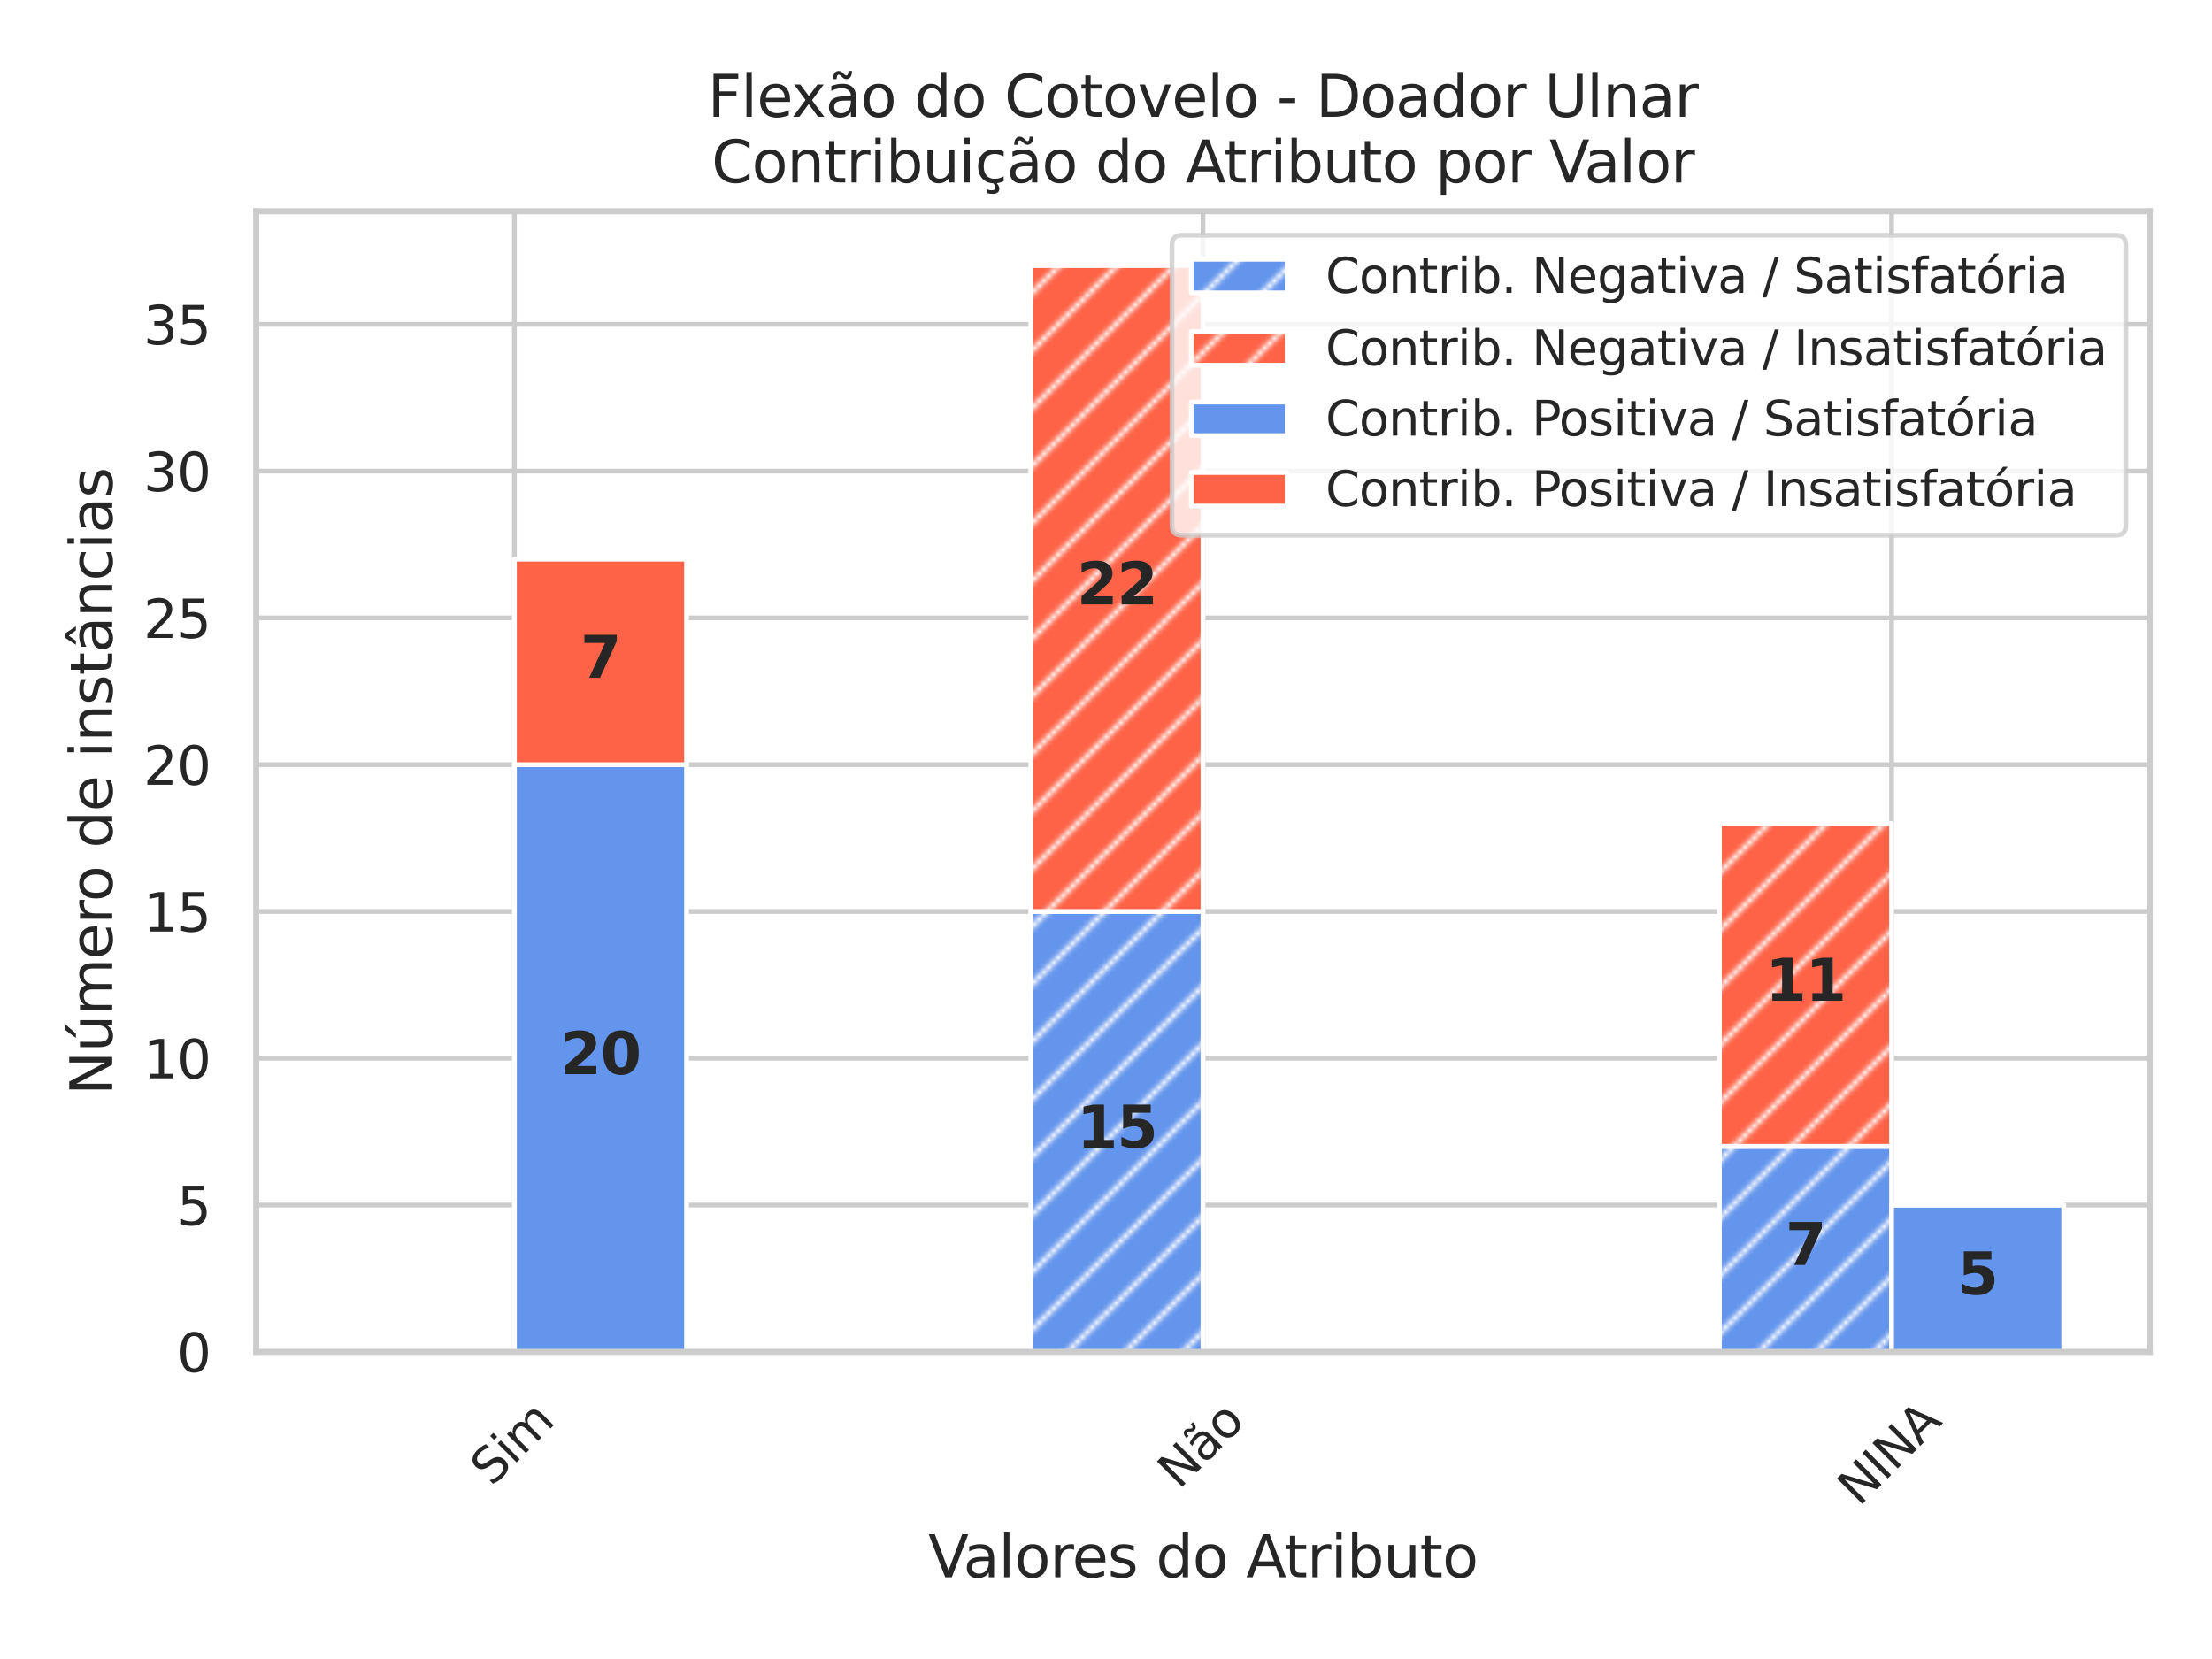 <?xml version="1.0" encoding="utf-8" standalone="no"?>
<!DOCTYPE svg PUBLIC "-//W3C//DTD SVG 1.1//EN"
  "http://www.w3.org/Graphics/SVG/1.1/DTD/svg11.dtd">
<svg xmlns:xlink="http://www.w3.org/1999/xlink" width="460.8pt" height="345.6pt" viewBox="0 0 460.8 345.6" xmlns="http://www.w3.org/2000/svg" version="1.1">
 <defs>
  <style type="text/css">*{stroke-linejoin: round; stroke-linecap: butt}</style>
 </defs>
 <g id="figure_1">
  <g id="patch_1">
   <path d="M 0 345.6 
L 460.8 345.6 
L 460.8 0 
L 0 0 
z
" style="fill: #ffffff"/>
  </g>
  <g id="axes_1">
   <g id="patch_2">
    <path d="M 53.37 281.615 
L 447.84 281.615 
L 447.84 44.016 
L 53.37 44.016 
z
" style="fill: #ffffff"/>
   </g>
   <g id="matplotlib.axis_1">
    <g id="xtick_1">
     <g id="line2d_1">
      <path d="M 107.161 281.615 
L 107.161 44.016 
" clip-path="url(#pb46af6f64f)" style="fill: none; stroke: #cccccc; stroke-linecap: round"/>
     </g>
     <g id="text_1">
      <!-- Sim -->
      <g style="fill: #262626" transform="translate(102.444 309.822)rotate(-45)scale(0.1 -0.1)">
       <defs>
        <path id="DejaVuSans-53" d="M 3425 4513 
L 3425 3897 
Q 3066 4069 2747 4153 
Q 2428 4238 2131 4238 
Q 1616 4238 1336 4038 
Q 1056 3838 1056 3469 
Q 1056 3159 1242 3001 
Q 1428 2844 1947 2747 
L 2328 2669 
Q 3034 2534 3370 2195 
Q 3706 1856 3706 1288 
Q 3706 609 3251 259 
Q 2797 -91 1919 -91 
Q 1588 -91 1214 -16 
Q 841 59 441 206 
L 441 856 
Q 825 641 1194 531 
Q 1563 422 1919 422 
Q 2459 422 2753 634 
Q 3047 847 3047 1241 
Q 3047 1584 2836 1778 
Q 2625 1972 2144 2069 
L 1759 2144 
Q 1053 2284 737 2584 
Q 422 2884 422 3419 
Q 422 4038 858 4394 
Q 1294 4750 2059 4750 
Q 2388 4750 2728 4690 
Q 3069 4631 3425 4513 
z
" transform="scale(0.016)"/>
        <path id="DejaVuSans-69" d="M 603 3500 
L 1178 3500 
L 1178 0 
L 603 0 
L 603 3500 
z
M 603 4863 
L 1178 4863 
L 1178 4134 
L 603 4134 
L 603 4863 
z
" transform="scale(0.016)"/>
        <path id="DejaVuSans-6d" d="M 3328 2828 
Q 3544 3216 3844 3400 
Q 4144 3584 4550 3584 
Q 5097 3584 5394 3201 
Q 5691 2819 5691 2113 
L 5691 0 
L 5113 0 
L 5113 2094 
Q 5113 2597 4934 2840 
Q 4756 3084 4391 3084 
Q 3944 3084 3684 2787 
Q 3425 2491 3425 1978 
L 3425 0 
L 2847 0 
L 2847 2094 
Q 2847 2600 2669 2842 
Q 2491 3084 2119 3084 
Q 1678 3084 1418 2786 
Q 1159 2488 1159 1978 
L 1159 0 
L 581 0 
L 581 3500 
L 1159 3500 
L 1159 2956 
Q 1356 3278 1631 3431 
Q 1906 3584 2284 3584 
Q 2666 3584 2933 3390 
Q 3200 3197 3328 2828 
z
" transform="scale(0.016)"/>
       </defs>
       <use xlink:href="#DejaVuSans-53"/>
       <use xlink:href="#DejaVuSans-69" x="63.477"/>
       <use xlink:href="#DejaVuSans-6d" x="91.26"/>
      </g>
     </g>
    </g>
    <g id="xtick_2">
     <g id="line2d_2">
      <path d="M 250.605 281.615 
L 250.605 44.016 
" clip-path="url(#pb46af6f64f)" style="fill: none; stroke: #cccccc; stroke-linecap: round"/>
     </g>
     <g id="text_2">
      <!-- Não -->
      <g style="fill: #262626" transform="translate(245.583 310.43)rotate(-45)scale(0.1 -0.1)">
       <defs>
        <path id="DejaVuSans-4e" d="M 628 4666 
L 1478 4666 
L 3547 763 
L 3547 4666 
L 4159 4666 
L 4159 0 
L 3309 0 
L 1241 3903 
L 1241 0 
L 628 0 
L 628 4666 
z
" transform="scale(0.016)"/>
        <path id="DejaVuSans-e3" d="M 2194 1759 
Q 1497 1759 1228 1600 
Q 959 1441 959 1056 
Q 959 750 1161 570 
Q 1363 391 1709 391 
Q 2188 391 2477 730 
Q 2766 1069 2766 1631 
L 2766 1759 
L 2194 1759 
z
M 3341 1997 
L 3341 0 
L 2766 0 
L 2766 531 
Q 2569 213 2275 61 
Q 1981 -91 1556 -91 
Q 1019 -91 701 211 
Q 384 513 384 1019 
Q 384 1609 779 1909 
Q 1175 2209 1959 2209 
L 2766 2209 
L 2766 2266 
Q 2766 2663 2505 2880 
Q 2244 3097 1772 3097 
Q 1472 3097 1187 3025 
Q 903 2953 641 2809 
L 641 3341 
Q 956 3463 1253 3523 
Q 1550 3584 1831 3584 
Q 2591 3584 2966 3190 
Q 3341 2797 3341 1997 
z
M 1844 4281 
L 1665 4453 
Q 1597 4516 1545 4545 
Q 1494 4575 1453 4575 
Q 1334 4575 1278 4461 
Q 1222 4347 1215 4091 
L 825 4091 
Q 831 4513 990 4742 
Q 1150 4972 1434 4972 
Q 1553 4972 1653 4928 
Q 1753 4884 1869 4781 
L 2047 4609 
Q 2115 4547 2167 4517 
Q 2219 4488 2259 4488 
Q 2378 4488 2434 4602 
Q 2490 4716 2497 4972 
L 2887 4972 
Q 2881 4550 2721 4320 
Q 2562 4091 2278 4091 
Q 2159 4091 2059 4134 
Q 1959 4178 1844 4281 
z
" transform="scale(0.016)"/>
        <path id="DejaVuSans-6f" d="M 1959 3097 
Q 1497 3097 1228 2736 
Q 959 2375 959 1747 
Q 959 1119 1226 758 
Q 1494 397 1959 397 
Q 2419 397 2687 759 
Q 2956 1122 2956 1747 
Q 2956 2369 2687 2733 
Q 2419 3097 1959 3097 
z
M 1959 3584 
Q 2709 3584 3137 3096 
Q 3566 2609 3566 1747 
Q 3566 888 3137 398 
Q 2709 -91 1959 -91 
Q 1206 -91 779 398 
Q 353 888 353 1747 
Q 353 2609 779 3096 
Q 1206 3584 1959 3584 
z
" transform="scale(0.016)"/>
       </defs>
       <use xlink:href="#DejaVuSans-4e"/>
       <use xlink:href="#DejaVuSans-e3" x="74.805"/>
       <use xlink:href="#DejaVuSans-6f" x="136.084"/>
      </g>
     </g>
    </g>
    <g id="xtick_3">
     <g id="line2d_3">
      <path d="M 394.049 281.615 
L 394.049 44.016 
" clip-path="url(#pb46af6f64f)" style="fill: none; stroke: #cccccc; stroke-linecap: round"/>
     </g>
     <g id="text_3">
      <!-- NINA -->
      <g style="fill: #262626" transform="translate(387.251 313.982)rotate(-45)scale(0.1 -0.1)">
       <defs>
        <path id="DejaVuSans-49" d="M 628 4666 
L 1259 4666 
L 1259 0 
L 628 0 
L 628 4666 
z
" transform="scale(0.016)"/>
        <path id="DejaVuSans-41" d="M 2188 4044 
L 1331 1722 
L 3047 1722 
L 2188 4044 
z
M 1831 4666 
L 2547 4666 
L 4325 0 
L 3669 0 
L 3244 1197 
L 1141 1197 
L 716 0 
L 50 0 
L 1831 4666 
z
" transform="scale(0.016)"/>
       </defs>
       <use xlink:href="#DejaVuSans-4e"/>
       <use xlink:href="#DejaVuSans-49" x="74.805"/>
       <use xlink:href="#DejaVuSans-4e" x="104.297"/>
       <use xlink:href="#DejaVuSans-41" x="179.102"/>
      </g>
     </g>
    </g>
    <g id="text_4">
     <!-- Valores do Atributo -->
     <g style="fill: #262626" transform="translate(193.387 328.57)scale(0.12 -0.12)">
      <defs>
       <path id="DejaVuSans-56" d="M 1831 0 
L 50 4666 
L 709 4666 
L 2188 738 
L 3669 4666 
L 4325 4666 
L 2547 0 
L 1831 0 
z
" transform="scale(0.016)"/>
       <path id="DejaVuSans-61" d="M 2194 1759 
Q 1497 1759 1228 1600 
Q 959 1441 959 1056 
Q 959 750 1161 570 
Q 1363 391 1709 391 
Q 2188 391 2477 730 
Q 2766 1069 2766 1631 
L 2766 1759 
L 2194 1759 
z
M 3341 1997 
L 3341 0 
L 2766 0 
L 2766 531 
Q 2569 213 2275 61 
Q 1981 -91 1556 -91 
Q 1019 -91 701 211 
Q 384 513 384 1019 
Q 384 1609 779 1909 
Q 1175 2209 1959 2209 
L 2766 2209 
L 2766 2266 
Q 2766 2663 2505 2880 
Q 2244 3097 1772 3097 
Q 1472 3097 1187 3025 
Q 903 2953 641 2809 
L 641 3341 
Q 956 3463 1253 3523 
Q 1550 3584 1831 3584 
Q 2591 3584 2966 3190 
Q 3341 2797 3341 1997 
z
" transform="scale(0.016)"/>
       <path id="DejaVuSans-6c" d="M 603 4863 
L 1178 4863 
L 1178 0 
L 603 0 
L 603 4863 
z
" transform="scale(0.016)"/>
       <path id="DejaVuSans-72" d="M 2631 2963 
Q 2534 3019 2420 3045 
Q 2306 3072 2169 3072 
Q 1681 3072 1420 2755 
Q 1159 2438 1159 1844 
L 1159 0 
L 581 0 
L 581 3500 
L 1159 3500 
L 1159 2956 
Q 1341 3275 1631 3429 
Q 1922 3584 2338 3584 
Q 2397 3584 2469 3576 
Q 2541 3569 2628 3553 
L 2631 2963 
z
" transform="scale(0.016)"/>
       <path id="DejaVuSans-65" d="M 3597 1894 
L 3597 1613 
L 953 1613 
Q 991 1019 1311 708 
Q 1631 397 2203 397 
Q 2534 397 2845 478 
Q 3156 559 3463 722 
L 3463 178 
Q 3153 47 2828 -22 
Q 2503 -91 2169 -91 
Q 1331 -91 842 396 
Q 353 884 353 1716 
Q 353 2575 817 3079 
Q 1281 3584 2069 3584 
Q 2775 3584 3186 3129 
Q 3597 2675 3597 1894 
z
M 3022 2063 
Q 3016 2534 2758 2815 
Q 2500 3097 2075 3097 
Q 1594 3097 1305 2825 
Q 1016 2553 972 2059 
L 3022 2063 
z
" transform="scale(0.016)"/>
       <path id="DejaVuSans-73" d="M 2834 3397 
L 2834 2853 
Q 2591 2978 2328 3040 
Q 2066 3103 1784 3103 
Q 1356 3103 1142 2972 
Q 928 2841 928 2578 
Q 928 2378 1081 2264 
Q 1234 2150 1697 2047 
L 1894 2003 
Q 2506 1872 2764 1633 
Q 3022 1394 3022 966 
Q 3022 478 2636 193 
Q 2250 -91 1575 -91 
Q 1294 -91 989 -36 
Q 684 19 347 128 
L 347 722 
Q 666 556 975 473 
Q 1284 391 1588 391 
Q 1994 391 2212 530 
Q 2431 669 2431 922 
Q 2431 1156 2273 1281 
Q 2116 1406 1581 1522 
L 1381 1569 
Q 847 1681 609 1914 
Q 372 2147 372 2553 
Q 372 3047 722 3315 
Q 1072 3584 1716 3584 
Q 2034 3584 2315 3537 
Q 2597 3491 2834 3397 
z
" transform="scale(0.016)"/>
       <path id="DejaVuSans-20" transform="scale(0.016)"/>
       <path id="DejaVuSans-64" d="M 2906 2969 
L 2906 4863 
L 3481 4863 
L 3481 0 
L 2906 0 
L 2906 525 
Q 2725 213 2448 61 
Q 2172 -91 1784 -91 
Q 1150 -91 751 415 
Q 353 922 353 1747 
Q 353 2572 751 3078 
Q 1150 3584 1784 3584 
Q 2172 3584 2448 3432 
Q 2725 3281 2906 2969 
z
M 947 1747 
Q 947 1113 1208 752 
Q 1469 391 1925 391 
Q 2381 391 2643 752 
Q 2906 1113 2906 1747 
Q 2906 2381 2643 2742 
Q 2381 3103 1925 3103 
Q 1469 3103 1208 2742 
Q 947 2381 947 1747 
z
" transform="scale(0.016)"/>
       <path id="DejaVuSans-74" d="M 1172 4494 
L 1172 3500 
L 2356 3500 
L 2356 3053 
L 1172 3053 
L 1172 1153 
Q 1172 725 1289 603 
Q 1406 481 1766 481 
L 2356 481 
L 2356 0 
L 1766 0 
Q 1100 0 847 248 
Q 594 497 594 1153 
L 594 3053 
L 172 3053 
L 172 3500 
L 594 3500 
L 594 4494 
L 1172 4494 
z
" transform="scale(0.016)"/>
       <path id="DejaVuSans-62" d="M 3116 1747 
Q 3116 2381 2855 2742 
Q 2594 3103 2138 3103 
Q 1681 3103 1420 2742 
Q 1159 2381 1159 1747 
Q 1159 1113 1420 752 
Q 1681 391 2138 391 
Q 2594 391 2855 752 
Q 3116 1113 3116 1747 
z
M 1159 2969 
Q 1341 3281 1617 3432 
Q 1894 3584 2278 3584 
Q 2916 3584 3314 3078 
Q 3713 2572 3713 1747 
Q 3713 922 3314 415 
Q 2916 -91 2278 -91 
Q 1894 -91 1617 61 
Q 1341 213 1159 525 
L 1159 0 
L 581 0 
L 581 4863 
L 1159 4863 
L 1159 2969 
z
" transform="scale(0.016)"/>
       <path id="DejaVuSans-75" d="M 544 1381 
L 544 3500 
L 1119 3500 
L 1119 1403 
Q 1119 906 1312 657 
Q 1506 409 1894 409 
Q 2359 409 2629 706 
Q 2900 1003 2900 1516 
L 2900 3500 
L 3475 3500 
L 3475 0 
L 2900 0 
L 2900 538 
Q 2691 219 2414 64 
Q 2138 -91 1772 -91 
Q 1169 -91 856 284 
Q 544 659 544 1381 
z
M 1991 3584 
L 1991 3584 
z
" transform="scale(0.016)"/>
      </defs>
      <use xlink:href="#DejaVuSans-56"/>
      <use xlink:href="#DejaVuSans-61" x="60.658"/>
      <use xlink:href="#DejaVuSans-6c" x="121.938"/>
      <use xlink:href="#DejaVuSans-6f" x="149.721"/>
      <use xlink:href="#DejaVuSans-72" x="210.902"/>
      <use xlink:href="#DejaVuSans-65" x="249.766"/>
      <use xlink:href="#DejaVuSans-73" x="311.289"/>
      <use xlink:href="#DejaVuSans-20" x="363.389"/>
      <use xlink:href="#DejaVuSans-64" x="395.176"/>
      <use xlink:href="#DejaVuSans-6f" x="458.652"/>
      <use xlink:href="#DejaVuSans-20" x="519.834"/>
      <use xlink:href="#DejaVuSans-41" x="551.621"/>
      <use xlink:href="#DejaVuSans-74" x="618.279"/>
      <use xlink:href="#DejaVuSans-72" x="657.488"/>
      <use xlink:href="#DejaVuSans-69" x="698.602"/>
      <use xlink:href="#DejaVuSans-62" x="726.385"/>
      <use xlink:href="#DejaVuSans-75" x="789.861"/>
      <use xlink:href="#DejaVuSans-74" x="853.24"/>
      <use xlink:href="#DejaVuSans-6f" x="892.449"/>
     </g>
    </g>
   </g>
   <g id="matplotlib.axis_2">
    <g id="ytick_1">
     <g id="line2d_4">
      <path d="M 53.37 281.615 
L 447.84 281.615 
" clip-path="url(#pb46af6f64f)" style="fill: none; stroke: #cccccc; stroke-linecap: round"/>
     </g>
     <g id="text_5">
      <!-- 0 -->
      <g style="fill: #262626" transform="translate(36.871 285.794)scale(0.11 -0.11)">
       <defs>
        <path id="DejaVuSans-30" d="M 2034 4250 
Q 1547 4250 1301 3770 
Q 1056 3291 1056 2328 
Q 1056 1369 1301 889 
Q 1547 409 2034 409 
Q 2525 409 2770 889 
Q 3016 1369 3016 2328 
Q 3016 3291 2770 3770 
Q 2525 4250 2034 4250 
z
M 2034 4750 
Q 2819 4750 3233 4129 
Q 3647 3509 3647 2328 
Q 3647 1150 3233 529 
Q 2819 -91 2034 -91 
Q 1250 -91 836 529 
Q 422 1150 422 2328 
Q 422 3509 836 4129 
Q 1250 4750 2034 4750 
z
" transform="scale(0.016)"/>
       </defs>
       <use xlink:href="#DejaVuSans-30"/>
      </g>
     </g>
    </g>
    <g id="ytick_2">
     <g id="line2d_5">
      <path d="M 53.37 251.036 
L 447.84 251.036 
" clip-path="url(#pb46af6f64f)" style="fill: none; stroke: #cccccc; stroke-linecap: round"/>
     </g>
     <g id="text_6">
      <!-- 5 -->
      <g style="fill: #262626" transform="translate(36.871 255.215)scale(0.11 -0.11)">
       <defs>
        <path id="DejaVuSans-35" d="M 691 4666 
L 3169 4666 
L 3169 4134 
L 1269 4134 
L 1269 2991 
Q 1406 3038 1543 3061 
Q 1681 3084 1819 3084 
Q 2600 3084 3056 2656 
Q 3513 2228 3513 1497 
Q 3513 744 3044 326 
Q 2575 -91 1722 -91 
Q 1428 -91 1123 -41 
Q 819 9 494 109 
L 494 744 
Q 775 591 1075 516 
Q 1375 441 1709 441 
Q 2250 441 2565 725 
Q 2881 1009 2881 1497 
Q 2881 1984 2565 2268 
Q 2250 2553 1709 2553 
Q 1456 2553 1204 2497 
Q 953 2441 691 2322 
L 691 4666 
z
" transform="scale(0.016)"/>
       </defs>
       <use xlink:href="#DejaVuSans-35"/>
      </g>
     </g>
    </g>
    <g id="ytick_3">
     <g id="line2d_6">
      <path d="M 53.37 220.457 
L 447.84 220.457 
" clip-path="url(#pb46af6f64f)" style="fill: none; stroke: #cccccc; stroke-linecap: round"/>
     </g>
     <g id="text_7">
      <!-- 10 -->
      <g style="fill: #262626" transform="translate(29.872 224.636)scale(0.11 -0.11)">
       <defs>
        <path id="DejaVuSans-31" d="M 794 531 
L 1825 531 
L 1825 4091 
L 703 3866 
L 703 4441 
L 1819 4666 
L 2450 4666 
L 2450 531 
L 3481 531 
L 3481 0 
L 794 0 
L 794 531 
z
" transform="scale(0.016)"/>
       </defs>
       <use xlink:href="#DejaVuSans-31"/>
       <use xlink:href="#DejaVuSans-30" x="63.623"/>
      </g>
     </g>
    </g>
    <g id="ytick_4">
     <g id="line2d_7">
      <path d="M 53.37 189.878 
L 447.84 189.878 
" clip-path="url(#pb46af6f64f)" style="fill: none; stroke: #cccccc; stroke-linecap: round"/>
     </g>
     <g id="text_8">
      <!-- 15 -->
      <g style="fill: #262626" transform="translate(29.872 194.057)scale(0.11 -0.11)">
       <use xlink:href="#DejaVuSans-31"/>
       <use xlink:href="#DejaVuSans-35" x="63.623"/>
      </g>
     </g>
    </g>
    <g id="ytick_5">
     <g id="line2d_8">
      <path d="M 53.37 159.299 
L 447.84 159.299 
" clip-path="url(#pb46af6f64f)" style="fill: none; stroke: #cccccc; stroke-linecap: round"/>
     </g>
     <g id="text_9">
      <!-- 20 -->
      <g style="fill: #262626" transform="translate(29.872 163.478)scale(0.11 -0.11)">
       <defs>
        <path id="DejaVuSans-32" d="M 1228 531 
L 3431 531 
L 3431 0 
L 469 0 
L 469 531 
Q 828 903 1448 1529 
Q 2069 2156 2228 2338 
Q 2531 2678 2651 2914 
Q 2772 3150 2772 3378 
Q 2772 3750 2511 3984 
Q 2250 4219 1831 4219 
Q 1534 4219 1204 4116 
Q 875 4013 500 3803 
L 500 4441 
Q 881 4594 1212 4672 
Q 1544 4750 1819 4750 
Q 2544 4750 2975 4387 
Q 3406 4025 3406 3419 
Q 3406 3131 3298 2873 
Q 3191 2616 2906 2266 
Q 2828 2175 2409 1742 
Q 1991 1309 1228 531 
z
" transform="scale(0.016)"/>
       </defs>
       <use xlink:href="#DejaVuSans-32"/>
       <use xlink:href="#DejaVuSans-30" x="63.623"/>
      </g>
     </g>
    </g>
    <g id="ytick_6">
     <g id="line2d_9">
      <path d="M 53.37 128.72 
L 447.84 128.72 
" clip-path="url(#pb46af6f64f)" style="fill: none; stroke: #cccccc; stroke-linecap: round"/>
     </g>
     <g id="text_10">
      <!-- 25 -->
      <g style="fill: #262626" transform="translate(29.872 132.899)scale(0.11 -0.11)">
       <use xlink:href="#DejaVuSans-32"/>
       <use xlink:href="#DejaVuSans-35" x="63.623"/>
      </g>
     </g>
    </g>
    <g id="ytick_7">
     <g id="line2d_10">
      <path d="M 53.37 98.141 
L 447.84 98.141 
" clip-path="url(#pb46af6f64f)" style="fill: none; stroke: #cccccc; stroke-linecap: round"/>
     </g>
     <g id="text_11">
      <!-- 30 -->
      <g style="fill: #262626" transform="translate(29.872 102.32)scale(0.11 -0.11)">
       <defs>
        <path id="DejaVuSans-33" d="M 2597 2516 
Q 3050 2419 3304 2112 
Q 3559 1806 3559 1356 
Q 3559 666 3084 287 
Q 2609 -91 1734 -91 
Q 1441 -91 1130 -33 
Q 819 25 488 141 
L 488 750 
Q 750 597 1062 519 
Q 1375 441 1716 441 
Q 2309 441 2620 675 
Q 2931 909 2931 1356 
Q 2931 1769 2642 2001 
Q 2353 2234 1838 2234 
L 1294 2234 
L 1294 2753 
L 1863 2753 
Q 2328 2753 2575 2939 
Q 2822 3125 2822 3475 
Q 2822 3834 2567 4026 
Q 2313 4219 1838 4219 
Q 1578 4219 1281 4162 
Q 984 4106 628 3988 
L 628 4550 
Q 988 4650 1302 4700 
Q 1616 4750 1894 4750 
Q 2613 4750 3031 4423 
Q 3450 4097 3450 3541 
Q 3450 3153 3228 2886 
Q 3006 2619 2597 2516 
z
" transform="scale(0.016)"/>
       </defs>
       <use xlink:href="#DejaVuSans-33"/>
       <use xlink:href="#DejaVuSans-30" x="63.623"/>
      </g>
     </g>
    </g>
    <g id="ytick_8">
     <g id="line2d_11">
      <path d="M 53.37 67.562 
L 447.84 67.562 
" clip-path="url(#pb46af6f64f)" style="fill: none; stroke: #cccccc; stroke-linecap: round"/>
     </g>
     <g id="text_12">
      <!-- 35 -->
      <g style="fill: #262626" transform="translate(29.872 71.741)scale(0.11 -0.11)">
       <use xlink:href="#DejaVuSans-33"/>
       <use xlink:href="#DejaVuSans-35" x="63.623"/>
      </g>
     </g>
    </g>
    <g id="text_13">
     <!-- Número de instâncias -->
     <g style="fill: #262626" transform="translate(23.377 228.156)rotate(-90)scale(0.12 -0.12)">
      <defs>
       <path id="DejaVuSans-fa" d="M 544 1381 
L 544 3500 
L 1119 3500 
L 1119 1403 
Q 1119 906 1312 657 
Q 1506 409 1894 409 
Q 2359 409 2629 706 
Q 2900 1003 2900 1516 
L 2900 3500 
L 3475 3500 
L 3475 0 
L 2900 0 
L 2900 538 
Q 2691 219 2414 64 
Q 2138 -91 1772 -91 
Q 1169 -91 856 284 
Q 544 659 544 1381 
z
M 1991 3584 
L 1991 3584 
z
M 2418 5119 
L 3040 5119 
L 2022 3944 
L 1543 3944 
L 2418 5119 
z
" transform="scale(0.016)"/>
       <path id="DejaVuSans-6e" d="M 3513 2113 
L 3513 0 
L 2938 0 
L 2938 2094 
Q 2938 2591 2744 2837 
Q 2550 3084 2163 3084 
Q 1697 3084 1428 2787 
Q 1159 2491 1159 1978 
L 1159 0 
L 581 0 
L 581 3500 
L 1159 3500 
L 1159 2956 
Q 1366 3272 1645 3428 
Q 1925 3584 2291 3584 
Q 2894 3584 3203 3211 
Q 3513 2838 3513 2113 
z
" transform="scale(0.016)"/>
       <path id="DejaVuSans-e2" d="M 2194 1759 
Q 1497 1759 1228 1600 
Q 959 1441 959 1056 
Q 959 750 1161 570 
Q 1363 391 1709 391 
Q 2188 391 2477 730 
Q 2766 1069 2766 1631 
L 2766 1759 
L 2194 1759 
z
M 3341 1997 
L 3341 0 
L 2766 0 
L 2766 531 
Q 2569 213 2275 61 
Q 1981 -91 1556 -91 
Q 1019 -91 701 211 
Q 384 513 384 1019 
Q 384 1609 779 1909 
Q 1175 2209 1959 2209 
L 2766 2209 
L 2766 2266 
Q 2766 2663 2505 2880 
Q 2244 3097 1772 3097 
Q 1472 3097 1187 3025 
Q 903 2953 641 2809 
L 641 3341 
Q 956 3463 1253 3523 
Q 1550 3584 1831 3584 
Q 2591 3584 2966 3190 
Q 3341 2797 3341 1997 
z
M 1625 5119 
L 2087 5119 
L 2853 3944 
L 2419 3944 
L 1856 4709 
L 1294 3944 
L 859 3944 
L 1625 5119 
z
" transform="scale(0.016)"/>
       <path id="DejaVuSans-63" d="M 3122 3366 
L 3122 2828 
Q 2878 2963 2633 3030 
Q 2388 3097 2138 3097 
Q 1578 3097 1268 2742 
Q 959 2388 959 1747 
Q 959 1106 1268 751 
Q 1578 397 2138 397 
Q 2388 397 2633 464 
Q 2878 531 3122 666 
L 3122 134 
Q 2881 22 2623 -34 
Q 2366 -91 2075 -91 
Q 1284 -91 818 406 
Q 353 903 353 1747 
Q 353 2603 823 3093 
Q 1294 3584 2113 3584 
Q 2378 3584 2631 3529 
Q 2884 3475 3122 3366 
z
" transform="scale(0.016)"/>
      </defs>
      <use xlink:href="#DejaVuSans-4e"/>
      <use xlink:href="#DejaVuSans-fa" x="74.805"/>
      <use xlink:href="#DejaVuSans-6d" x="138.184"/>
      <use xlink:href="#DejaVuSans-65" x="235.596"/>
      <use xlink:href="#DejaVuSans-72" x="297.119"/>
      <use xlink:href="#DejaVuSans-6f" x="335.982"/>
      <use xlink:href="#DejaVuSans-20" x="397.164"/>
      <use xlink:href="#DejaVuSans-64" x="428.951"/>
      <use xlink:href="#DejaVuSans-65" x="492.428"/>
      <use xlink:href="#DejaVuSans-20" x="553.951"/>
      <use xlink:href="#DejaVuSans-69" x="585.738"/>
      <use xlink:href="#DejaVuSans-6e" x="613.521"/>
      <use xlink:href="#DejaVuSans-73" x="676.9"/>
      <use xlink:href="#DejaVuSans-74" x="729"/>
      <use xlink:href="#DejaVuSans-e2" x="768.209"/>
      <use xlink:href="#DejaVuSans-6e" x="829.488"/>
      <use xlink:href="#DejaVuSans-63" x="892.867"/>
      <use xlink:href="#DejaVuSans-69" x="947.848"/>
      <use xlink:href="#DejaVuSans-61" x="975.631"/>
      <use xlink:href="#DejaVuSans-73" x="1036.91"/>
     </g>
    </g>
   </g>
   <g id="patch_3">
    <path d="M 71.3 281.615 
L 107.161 281.615 
L 107.161 281.615 
L 71.3 281.615 
z
" clip-path="url(#pb46af6f64f)" style="fill: url(#h87ece86e03); stroke: #ffffff; stroke-linejoin: miter"/>
   </g>
   <g id="patch_4">
    <path d="M 214.744 281.615 
L 250.605 281.615 
L 250.605 189.878 
L 214.744 189.878 
z
" clip-path="url(#pb46af6f64f)" style="fill: url(#h87ece86e03); stroke: #ffffff; stroke-linejoin: miter"/>
   </g>
   <g id="patch_5">
    <path d="M 358.188 281.615 
L 394.049 281.615 
L 394.049 238.804 
L 358.188 238.804 
z
" clip-path="url(#pb46af6f64f)" style="fill: url(#h87ece86e03); stroke: #ffffff; stroke-linejoin: miter"/>
   </g>
   <g id="patch_6">
    <path d="M 71.3 281.615 
L 107.161 281.615 
L 107.161 281.615 
L 71.3 281.615 
z
" clip-path="url(#pb46af6f64f)" style="fill: url(#h4ed4ae81a4); stroke: #ffffff; stroke-linejoin: miter"/>
   </g>
   <g id="patch_7">
    <path d="M 214.744 189.878 
L 250.605 189.878 
L 250.605 55.33 
L 214.744 55.33 
z
" clip-path="url(#pb46af6f64f)" style="fill: url(#h4ed4ae81a4); stroke: #ffffff; stroke-linejoin: miter"/>
   </g>
   <g id="patch_8">
    <path d="M 358.188 238.804 
L 394.049 238.804 
L 394.049 171.531 
L 358.188 171.531 
z
" clip-path="url(#pb46af6f64f)" style="fill: url(#h4ed4ae81a4); stroke: #ffffff; stroke-linejoin: miter"/>
   </g>
   <g id="patch_9">
    <path d="M 107.161 281.615 
L 143.022 281.615 
L 143.022 159.299 
L 107.161 159.299 
z
" clip-path="url(#pb46af6f64f)" style="fill: #6495ed; stroke: #ffffff; stroke-linejoin: miter"/>
   </g>
   <g id="patch_10">
    <path d="M 250.605 281.615 
L 286.466 281.615 
L 286.466 281.615 
L 250.605 281.615 
z
" clip-path="url(#pb46af6f64f)" style="fill: #6495ed; stroke: #ffffff; stroke-linejoin: miter"/>
   </g>
   <g id="patch_11">
    <path d="M 394.049 281.615 
L 429.91 281.615 
L 429.91 251.036 
L 394.049 251.036 
z
" clip-path="url(#pb46af6f64f)" style="fill: #6495ed; stroke: #ffffff; stroke-linejoin: miter"/>
   </g>
   <g id="patch_12">
    <path d="M 107.161 159.299 
L 143.022 159.299 
L 143.022 116.488 
L 107.161 116.488 
z
" clip-path="url(#pb46af6f64f)" style="fill: #ff6347; stroke: #ffffff; stroke-linejoin: miter"/>
   </g>
   <g id="patch_13">
    <path d="M 250.605 281.615 
L 286.466 281.615 
L 286.466 281.615 
L 250.605 281.615 
z
" clip-path="url(#pb46af6f64f)" style="fill: #ff6347; stroke: #ffffff; stroke-linejoin: miter"/>
   </g>
   <g id="patch_14">
    <path d="M 394.049 251.036 
L 429.91 251.036 
L 429.91 251.036 
L 394.049 251.036 
z
" clip-path="url(#pb46af6f64f)" style="fill: #ff6347; stroke: #ffffff; stroke-linejoin: miter"/>
   </g>
   <g id="patch_15">
    <path d="M 53.37 281.615 
L 53.37 44.016 
" style="fill: none; stroke: #cccccc; stroke-width: 1.25; stroke-linejoin: miter; stroke-linecap: square"/>
   </g>
   <g id="patch_16">
    <path d="M 447.84 281.615 
L 447.84 44.016 
" style="fill: none; stroke: #cccccc; stroke-width: 1.25; stroke-linejoin: miter; stroke-linecap: square"/>
   </g>
   <g id="patch_17">
    <path d="M 53.37 281.615 
L 447.84 281.615 
" style="fill: none; stroke: #cccccc; stroke-width: 1.25; stroke-linejoin: miter; stroke-linecap: square"/>
   </g>
   <g id="patch_18">
    <path d="M 53.37 44.016 
L 447.84 44.016 
" style="fill: none; stroke: #cccccc; stroke-width: 1.25; stroke-linejoin: miter; stroke-linecap: square"/>
   </g>
   <g id="text_14">
    <!-- 15 -->
    <g style="fill: #262626" transform="translate(224.325 239.058)scale(0.12 -0.12)">
     <defs>
      <path id="DejaVuSans-Bold-31" d="M 750 831 
L 1813 831 
L 1813 3847 
L 722 3622 
L 722 4441 
L 1806 4666 
L 2950 4666 
L 2950 831 
L 4013 831 
L 4013 0 
L 750 0 
L 750 831 
z
" transform="scale(0.016)"/>
      <path id="DejaVuSans-Bold-35" d="M 678 4666 
L 3669 4666 
L 3669 3781 
L 1638 3781 
L 1638 3059 
Q 1775 3097 1914 3117 
Q 2053 3138 2203 3138 
Q 3056 3138 3531 2711 
Q 4006 2284 4006 1522 
Q 4006 766 3489 337 
Q 2972 -91 2053 -91 
Q 1656 -91 1267 -14 
Q 878 63 494 219 
L 494 1166 
Q 875 947 1217 837 
Q 1559 728 1863 728 
Q 2300 728 2551 942 
Q 2803 1156 2803 1522 
Q 2803 1891 2551 2103 
Q 2300 2316 1863 2316 
Q 1603 2316 1309 2248 
Q 1016 2181 678 2041 
L 678 4666 
z
" transform="scale(0.016)"/>
     </defs>
     <use xlink:href="#DejaVuSans-Bold-31"/>
     <use xlink:href="#DejaVuSans-Bold-35" x="69.58"/>
    </g>
   </g>
   <g id="text_15">
    <!-- 7 -->
    <g style="fill: #262626" transform="translate(371.943 263.521)scale(0.12 -0.12)">
     <defs>
      <path id="DejaVuSans-Bold-37" d="M 428 4666 
L 3944 4666 
L 3944 3988 
L 2125 0 
L 953 0 
L 2675 3781 
L 428 3781 
L 428 4666 
z
" transform="scale(0.016)"/>
     </defs>
     <use xlink:href="#DejaVuSans-Bold-37"/>
    </g>
   </g>
   <g id="text_16">
    <!-- 22 -->
    <g style="fill: #262626" transform="translate(224.325 125.915)scale(0.12 -0.12)">
     <defs>
      <path id="DejaVuSans-Bold-32" d="M 1844 884 
L 3897 884 
L 3897 0 
L 506 0 
L 506 884 
L 2209 2388 
Q 2438 2594 2547 2791 
Q 2656 2988 2656 3200 
Q 2656 3528 2436 3728 
Q 2216 3928 1850 3928 
Q 1569 3928 1234 3808 
Q 900 3688 519 3450 
L 519 4475 
Q 925 4609 1322 4679 
Q 1719 4750 2100 4750 
Q 2938 4750 3402 4381 
Q 3866 4013 3866 3353 
Q 3866 2972 3669 2642 
Q 3472 2313 2841 1759 
L 1844 884 
z
" transform="scale(0.016)"/>
     </defs>
     <use xlink:href="#DejaVuSans-Bold-32"/>
     <use xlink:href="#DejaVuSans-Bold-32" x="69.58"/>
    </g>
   </g>
   <g id="text_17">
    <!-- 11 -->
    <g style="fill: #262626" transform="translate(367.769 208.479)scale(0.12 -0.12)">
     <use xlink:href="#DejaVuSans-Bold-31"/>
     <use xlink:href="#DejaVuSans-Bold-31" x="69.58"/>
    </g>
   </g>
   <g id="text_18">
    <!-- 20 -->
    <g style="fill: #262626" transform="translate(116.742 223.768)scale(0.12 -0.12)">
     <defs>
      <path id="DejaVuSans-Bold-30" d="M 2944 2338 
Q 2944 3213 2780 3570 
Q 2616 3928 2228 3928 
Q 1841 3928 1675 3570 
Q 1509 3213 1509 2338 
Q 1509 1453 1675 1090 
Q 1841 728 2228 728 
Q 2613 728 2778 1090 
Q 2944 1453 2944 2338 
z
M 4147 2328 
Q 4147 1169 3647 539 
Q 3147 -91 2228 -91 
Q 1306 -91 806 539 
Q 306 1169 306 2328 
Q 306 3491 806 4120 
Q 1306 4750 2228 4750 
Q 3147 4750 3647 4120 
Q 4147 3491 4147 2328 
z
" transform="scale(0.016)"/>
     </defs>
     <use xlink:href="#DejaVuSans-Bold-32"/>
     <use xlink:href="#DejaVuSans-Bold-30" x="69.58"/>
    </g>
   </g>
   <g id="text_19">
    <!-- 5 -->
    <g style="fill: #262626" transform="translate(407.804 269.637)scale(0.12 -0.12)">
     <use xlink:href="#DejaVuSans-Bold-35"/>
    </g>
   </g>
   <g id="text_20">
    <!-- 7 -->
    <g style="fill: #262626" transform="translate(120.917 141.205)scale(0.12 -0.12)">
     <use xlink:href="#DejaVuSans-Bold-37"/>
    </g>
   </g>
   <g id="text_21">
    <!-- Flexão do Cotovelo - Doador Ulnar -->
    <g style="fill: #262626" transform="translate(147.437 24.333)scale(0.12 -0.12)">
     <defs>
      <path id="DejaVuSans-46" d="M 628 4666 
L 3309 4666 
L 3309 4134 
L 1259 4134 
L 1259 2759 
L 3109 2759 
L 3109 2228 
L 1259 2228 
L 1259 0 
L 628 0 
L 628 4666 
z
" transform="scale(0.016)"/>
      <path id="DejaVuSans-78" d="M 3513 3500 
L 2247 1797 
L 3578 0 
L 2900 0 
L 1881 1375 
L 863 0 
L 184 0 
L 1544 1831 
L 300 3500 
L 978 3500 
L 1906 2253 
L 2834 3500 
L 3513 3500 
z
" transform="scale(0.016)"/>
      <path id="DejaVuSans-43" d="M 4122 4306 
L 4122 3641 
Q 3803 3938 3442 4084 
Q 3081 4231 2675 4231 
Q 1875 4231 1450 3742 
Q 1025 3253 1025 2328 
Q 1025 1406 1450 917 
Q 1875 428 2675 428 
Q 3081 428 3442 575 
Q 3803 722 4122 1019 
L 4122 359 
Q 3791 134 3420 21 
Q 3050 -91 2638 -91 
Q 1578 -91 968 557 
Q 359 1206 359 2328 
Q 359 3453 968 4101 
Q 1578 4750 2638 4750 
Q 3056 4750 3426 4639 
Q 3797 4528 4122 4306 
z
" transform="scale(0.016)"/>
      <path id="DejaVuSans-76" d="M 191 3500 
L 800 3500 
L 1894 563 
L 2988 3500 
L 3597 3500 
L 2284 0 
L 1503 0 
L 191 3500 
z
" transform="scale(0.016)"/>
      <path id="DejaVuSans-2d" d="M 313 2009 
L 1997 2009 
L 1997 1497 
L 313 1497 
L 313 2009 
z
" transform="scale(0.016)"/>
      <path id="DejaVuSans-44" d="M 1259 4147 
L 1259 519 
L 2022 519 
Q 2988 519 3436 956 
Q 3884 1394 3884 2338 
Q 3884 3275 3436 3711 
Q 2988 4147 2022 4147 
L 1259 4147 
z
M 628 4666 
L 1925 4666 
Q 3281 4666 3915 4102 
Q 4550 3538 4550 2338 
Q 4550 1131 3912 565 
Q 3275 0 1925 0 
L 628 0 
L 628 4666 
z
" transform="scale(0.016)"/>
      <path id="DejaVuSans-55" d="M 556 4666 
L 1191 4666 
L 1191 1831 
Q 1191 1081 1462 751 
Q 1734 422 2344 422 
Q 2950 422 3222 751 
Q 3494 1081 3494 1831 
L 3494 4666 
L 4128 4666 
L 4128 1753 
Q 4128 841 3676 375 
Q 3225 -91 2344 -91 
Q 1459 -91 1007 375 
Q 556 841 556 1753 
L 556 4666 
z
" transform="scale(0.016)"/>
     </defs>
     <use xlink:href="#DejaVuSans-46"/>
     <use xlink:href="#DejaVuSans-6c" x="57.52"/>
     <use xlink:href="#DejaVuSans-65" x="85.303"/>
     <use xlink:href="#DejaVuSans-78" x="145.076"/>
     <use xlink:href="#DejaVuSans-e3" x="204.256"/>
     <use xlink:href="#DejaVuSans-6f" x="265.535"/>
     <use xlink:href="#DejaVuSans-20" x="326.717"/>
     <use xlink:href="#DejaVuSans-64" x="358.504"/>
     <use xlink:href="#DejaVuSans-6f" x="421.98"/>
     <use xlink:href="#DejaVuSans-20" x="483.162"/>
     <use xlink:href="#DejaVuSans-43" x="514.949"/>
     <use xlink:href="#DejaVuSans-6f" x="584.773"/>
     <use xlink:href="#DejaVuSans-74" x="645.955"/>
     <use xlink:href="#DejaVuSans-6f" x="685.164"/>
     <use xlink:href="#DejaVuSans-76" x="746.346"/>
     <use xlink:href="#DejaVuSans-65" x="805.525"/>
     <use xlink:href="#DejaVuSans-6c" x="867.049"/>
     <use xlink:href="#DejaVuSans-6f" x="894.832"/>
     <use xlink:href="#DejaVuSans-20" x="956.014"/>
     <use xlink:href="#DejaVuSans-2d" x="987.801"/>
     <use xlink:href="#DejaVuSans-20" x="1023.885"/>
     <use xlink:href="#DejaVuSans-44" x="1055.672"/>
     <use xlink:href="#DejaVuSans-6f" x="1132.674"/>
     <use xlink:href="#DejaVuSans-61" x="1193.855"/>
     <use xlink:href="#DejaVuSans-64" x="1255.135"/>
     <use xlink:href="#DejaVuSans-6f" x="1318.611"/>
     <use xlink:href="#DejaVuSans-72" x="1379.793"/>
     <use xlink:href="#DejaVuSans-20" x="1420.906"/>
     <use xlink:href="#DejaVuSans-55" x="1452.693"/>
     <use xlink:href="#DejaVuSans-6c" x="1525.887"/>
     <use xlink:href="#DejaVuSans-6e" x="1553.67"/>
     <use xlink:href="#DejaVuSans-61" x="1617.049"/>
     <use xlink:href="#DejaVuSans-72" x="1678.328"/>
    </g>
    <!-- Contribuição do Atributo por Valor -->
    <g style="fill: #262626" transform="translate(148.235 38.016)scale(0.12 -0.12)">
     <defs>
      <path id="DejaVuSans-e7" d="M 3122 3366 
L 3122 2828 
Q 2878 2963 2633 3030 
Q 2388 3097 2138 3097 
Q 1578 3097 1268 2742 
Q 959 2388 959 1747 
Q 959 1106 1268 751 
Q 1578 397 2138 397 
Q 2388 397 2633 464 
Q 2878 531 3122 666 
L 3122 134 
Q 2881 22 2623 -34 
Q 2366 -91 2075 -91 
Q 1284 -91 818 406 
Q 353 903 353 1747 
Q 353 2603 823 3093 
Q 1294 3584 2113 3584 
Q 2378 3584 2631 3529 
Q 2884 3475 3122 3366 
z
M 2311 0 
Q 2482 -194 2566 -358 
Q 2651 -522 2651 -672 
Q 2651 -950 2463 -1092 
Q 2276 -1234 1907 -1234 
Q 1764 -1234 1628 -1215 
Q 1492 -1197 1357 -1159 
L 1357 -750 
Q 1464 -803 1579 -826 
Q 1695 -850 1842 -850 
Q 2026 -850 2120 -775 
Q 2214 -700 2214 -556 
Q 2214 -463 2146 -327 
Q 2079 -191 1939 0 
L 2311 0 
z
" transform="scale(0.016)"/>
      <path id="DejaVuSans-70" d="M 1159 525 
L 1159 -1331 
L 581 -1331 
L 581 3500 
L 1159 3500 
L 1159 2969 
Q 1341 3281 1617 3432 
Q 1894 3584 2278 3584 
Q 2916 3584 3314 3078 
Q 3713 2572 3713 1747 
Q 3713 922 3314 415 
Q 2916 -91 2278 -91 
Q 1894 -91 1617 61 
Q 1341 213 1159 525 
z
M 3116 1747 
Q 3116 2381 2855 2742 
Q 2594 3103 2138 3103 
Q 1681 3103 1420 2742 
Q 1159 2381 1159 1747 
Q 1159 1113 1420 752 
Q 1681 391 2138 391 
Q 2594 391 2855 752 
Q 3116 1113 3116 1747 
z
" transform="scale(0.016)"/>
     </defs>
     <use xlink:href="#DejaVuSans-43"/>
     <use xlink:href="#DejaVuSans-6f" x="69.824"/>
     <use xlink:href="#DejaVuSans-6e" x="131.006"/>
     <use xlink:href="#DejaVuSans-74" x="194.385"/>
     <use xlink:href="#DejaVuSans-72" x="233.594"/>
     <use xlink:href="#DejaVuSans-69" x="274.707"/>
     <use xlink:href="#DejaVuSans-62" x="302.49"/>
     <use xlink:href="#DejaVuSans-75" x="365.967"/>
     <use xlink:href="#DejaVuSans-69" x="429.346"/>
     <use xlink:href="#DejaVuSans-e7" x="457.129"/>
     <use xlink:href="#DejaVuSans-e3" x="512.109"/>
     <use xlink:href="#DejaVuSans-6f" x="573.389"/>
     <use xlink:href="#DejaVuSans-20" x="634.57"/>
     <use xlink:href="#DejaVuSans-64" x="666.357"/>
     <use xlink:href="#DejaVuSans-6f" x="729.834"/>
     <use xlink:href="#DejaVuSans-20" x="791.016"/>
     <use xlink:href="#DejaVuSans-41" x="822.803"/>
     <use xlink:href="#DejaVuSans-74" x="889.461"/>
     <use xlink:href="#DejaVuSans-72" x="928.67"/>
     <use xlink:href="#DejaVuSans-69" x="969.783"/>
     <use xlink:href="#DejaVuSans-62" x="997.566"/>
     <use xlink:href="#DejaVuSans-75" x="1061.043"/>
     <use xlink:href="#DejaVuSans-74" x="1124.422"/>
     <use xlink:href="#DejaVuSans-6f" x="1163.631"/>
     <use xlink:href="#DejaVuSans-20" x="1224.812"/>
     <use xlink:href="#DejaVuSans-70" x="1256.6"/>
     <use xlink:href="#DejaVuSans-6f" x="1320.076"/>
     <use xlink:href="#DejaVuSans-72" x="1381.258"/>
     <use xlink:href="#DejaVuSans-20" x="1422.371"/>
     <use xlink:href="#DejaVuSans-56" x="1454.158"/>
     <use xlink:href="#DejaVuSans-61" x="1514.816"/>
     <use xlink:href="#DejaVuSans-6c" x="1576.096"/>
     <use xlink:href="#DejaVuSans-6f" x="1603.879"/>
     <use xlink:href="#DejaVuSans-72" x="1665.061"/>
    </g>
   </g>
   <g id="legend_1">
    <g id="patch_19">
     <path d="M 246.149 111.501 
L 440.843 111.501 
Q 442.842 111.501 442.842 109.502 
L 442.842 51.013 
Q 442.842 49.014 440.843 49.014 
L 246.149 49.014 
Q 244.15 49.014 244.15 51.013 
L 244.15 109.502 
Q 244.15 111.501 246.149 111.501 
z
" style="fill: #ffffff; opacity: 0.8; stroke: #cccccc; stroke-linejoin: miter"/>
    </g>
    <g id="patch_20">
     <path d="M 248.148 61.008 
L 268.14 61.008 
L 268.14 54.01 
L 248.148 54.01 
z
" style="fill: url(#h87ece86e03); stroke: #ffffff; stroke-linejoin: miter"/>
    </g>
    <g id="text_22">
     <!-- Contrib. Negativa / Satisfatória -->
     <g style="fill: #262626" transform="translate(276.137 61.008)scale(0.1 -0.1)">
      <defs>
       <path id="DejaVuSans-2e" d="M 684 794 
L 1344 794 
L 1344 0 
L 684 0 
L 684 794 
z
" transform="scale(0.016)"/>
       <path id="DejaVuSans-67" d="M 2906 1791 
Q 2906 2416 2648 2759 
Q 2391 3103 1925 3103 
Q 1463 3103 1205 2759 
Q 947 2416 947 1791 
Q 947 1169 1205 825 
Q 1463 481 1925 481 
Q 2391 481 2648 825 
Q 2906 1169 2906 1791 
z
M 3481 434 
Q 3481 -459 3084 -895 
Q 2688 -1331 1869 -1331 
Q 1566 -1331 1297 -1286 
Q 1028 -1241 775 -1147 
L 775 -588 
Q 1028 -725 1275 -790 
Q 1522 -856 1778 -856 
Q 2344 -856 2625 -561 
Q 2906 -266 2906 331 
L 2906 616 
Q 2728 306 2450 153 
Q 2172 0 1784 0 
Q 1141 0 747 490 
Q 353 981 353 1791 
Q 353 2603 747 3093 
Q 1141 3584 1784 3584 
Q 2172 3584 2450 3431 
Q 2728 3278 2906 2969 
L 2906 3500 
L 3481 3500 
L 3481 434 
z
" transform="scale(0.016)"/>
       <path id="DejaVuSans-2f" d="M 1625 4666 
L 2156 4666 
L 531 -594 
L 0 -594 
L 1625 4666 
z
" transform="scale(0.016)"/>
       <path id="DejaVuSans-66" d="M 2375 4863 
L 2375 4384 
L 1825 4384 
Q 1516 4384 1395 4259 
Q 1275 4134 1275 3809 
L 1275 3500 
L 2222 3500 
L 2222 3053 
L 1275 3053 
L 1275 0 
L 697 0 
L 697 3053 
L 147 3053 
L 147 3500 
L 697 3500 
L 697 3744 
Q 697 4328 969 4595 
Q 1241 4863 1831 4863 
L 2375 4863 
z
" transform="scale(0.016)"/>
       <path id="DejaVuSans-f3" d="M 1959 3097 
Q 1497 3097 1228 2736 
Q 959 2375 959 1747 
Q 959 1119 1226 758 
Q 1494 397 1959 397 
Q 2419 397 2687 759 
Q 2956 1122 2956 1747 
Q 2956 2369 2687 2733 
Q 2419 3097 1959 3097 
z
M 1959 3584 
Q 2709 3584 3137 3096 
Q 3566 2609 3566 1747 
Q 3566 888 3137 398 
Q 2709 -91 1959 -91 
Q 1206 -91 779 398 
Q 353 888 353 1747 
Q 353 2609 779 3096 
Q 1206 3584 1959 3584 
z
M 2394 5119 
L 3016 5119 
L 1998 3944 
L 1519 3944 
L 2394 5119 
z
" transform="scale(0.016)"/>
      </defs>
      <use xlink:href="#DejaVuSans-43"/>
      <use xlink:href="#DejaVuSans-6f" x="69.824"/>
      <use xlink:href="#DejaVuSans-6e" x="131.006"/>
      <use xlink:href="#DejaVuSans-74" x="194.385"/>
      <use xlink:href="#DejaVuSans-72" x="233.594"/>
      <use xlink:href="#DejaVuSans-69" x="274.707"/>
      <use xlink:href="#DejaVuSans-62" x="302.49"/>
      <use xlink:href="#DejaVuSans-2e" x="365.967"/>
      <use xlink:href="#DejaVuSans-20" x="397.754"/>
      <use xlink:href="#DejaVuSans-4e" x="429.541"/>
      <use xlink:href="#DejaVuSans-65" x="504.346"/>
      <use xlink:href="#DejaVuSans-67" x="565.869"/>
      <use xlink:href="#DejaVuSans-61" x="629.346"/>
      <use xlink:href="#DejaVuSans-74" x="690.625"/>
      <use xlink:href="#DejaVuSans-69" x="729.834"/>
      <use xlink:href="#DejaVuSans-76" x="757.617"/>
      <use xlink:href="#DejaVuSans-61" x="816.797"/>
      <use xlink:href="#DejaVuSans-20" x="878.076"/>
      <use xlink:href="#DejaVuSans-2f" x="909.863"/>
      <use xlink:href="#DejaVuSans-20" x="943.555"/>
      <use xlink:href="#DejaVuSans-53" x="975.342"/>
      <use xlink:href="#DejaVuSans-61" x="1038.818"/>
      <use xlink:href="#DejaVuSans-74" x="1100.098"/>
      <use xlink:href="#DejaVuSans-69" x="1139.307"/>
      <use xlink:href="#DejaVuSans-73" x="1167.09"/>
      <use xlink:href="#DejaVuSans-66" x="1219.189"/>
      <use xlink:href="#DejaVuSans-61" x="1254.395"/>
      <use xlink:href="#DejaVuSans-74" x="1315.674"/>
      <use xlink:href="#DejaVuSans-f3" x="1354.883"/>
      <use xlink:href="#DejaVuSans-72" x="1416.064"/>
      <use xlink:href="#DejaVuSans-69" x="1457.178"/>
      <use xlink:href="#DejaVuSans-61" x="1484.961"/>
     </g>
    </g>
    <g id="patch_21">
     <path d="M 248.148 76.08 
L 268.14 76.08 
L 268.14 69.083 
L 248.148 69.083 
z
" style="fill: url(#h4ed4ae81a4); stroke: #ffffff; stroke-linejoin: miter"/>
    </g>
    <g id="text_23">
     <!-- Contrib. Negativa / Insatisfatória -->
     <g style="fill: #262626" transform="translate(276.137 76.08)scale(0.1 -0.1)">
      <use xlink:href="#DejaVuSans-43"/>
      <use xlink:href="#DejaVuSans-6f" x="69.824"/>
      <use xlink:href="#DejaVuSans-6e" x="131.006"/>
      <use xlink:href="#DejaVuSans-74" x="194.385"/>
      <use xlink:href="#DejaVuSans-72" x="233.594"/>
      <use xlink:href="#DejaVuSans-69" x="274.707"/>
      <use xlink:href="#DejaVuSans-62" x="302.49"/>
      <use xlink:href="#DejaVuSans-2e" x="365.967"/>
      <use xlink:href="#DejaVuSans-20" x="397.754"/>
      <use xlink:href="#DejaVuSans-4e" x="429.541"/>
      <use xlink:href="#DejaVuSans-65" x="504.346"/>
      <use xlink:href="#DejaVuSans-67" x="565.869"/>
      <use xlink:href="#DejaVuSans-61" x="629.346"/>
      <use xlink:href="#DejaVuSans-74" x="690.625"/>
      <use xlink:href="#DejaVuSans-69" x="729.834"/>
      <use xlink:href="#DejaVuSans-76" x="757.617"/>
      <use xlink:href="#DejaVuSans-61" x="816.797"/>
      <use xlink:href="#DejaVuSans-20" x="878.076"/>
      <use xlink:href="#DejaVuSans-2f" x="909.863"/>
      <use xlink:href="#DejaVuSans-20" x="943.555"/>
      <use xlink:href="#DejaVuSans-49" x="975.342"/>
      <use xlink:href="#DejaVuSans-6e" x="1004.834"/>
      <use xlink:href="#DejaVuSans-73" x="1068.213"/>
      <use xlink:href="#DejaVuSans-61" x="1120.312"/>
      <use xlink:href="#DejaVuSans-74" x="1181.592"/>
      <use xlink:href="#DejaVuSans-69" x="1220.801"/>
      <use xlink:href="#DejaVuSans-73" x="1248.584"/>
      <use xlink:href="#DejaVuSans-66" x="1300.684"/>
      <use xlink:href="#DejaVuSans-61" x="1335.889"/>
      <use xlink:href="#DejaVuSans-74" x="1397.168"/>
      <use xlink:href="#DejaVuSans-f3" x="1436.377"/>
      <use xlink:href="#DejaVuSans-72" x="1497.559"/>
      <use xlink:href="#DejaVuSans-69" x="1538.672"/>
      <use xlink:href="#DejaVuSans-61" x="1566.455"/>
     </g>
    </g>
    <g id="patch_22">
     <path d="M 248.148 90.752 
L 268.14 90.752 
L 268.14 83.755 
L 248.148 83.755 
z
" style="fill: #6495ed; stroke: #ffffff; stroke-linejoin: miter"/>
    </g>
    <g id="text_24">
     <!-- Contrib. Positiva / Satisfatória -->
     <g style="fill: #262626" transform="translate(276.137 90.752)scale(0.1 -0.1)">
      <defs>
       <path id="DejaVuSans-50" d="M 1259 4147 
L 1259 2394 
L 2053 2394 
Q 2494 2394 2734 2622 
Q 2975 2850 2975 3272 
Q 2975 3691 2734 3919 
Q 2494 4147 2053 4147 
L 1259 4147 
z
M 628 4666 
L 2053 4666 
Q 2838 4666 3239 4311 
Q 3641 3956 3641 3272 
Q 3641 2581 3239 2228 
Q 2838 1875 2053 1875 
L 1259 1875 
L 1259 0 
L 628 0 
L 628 4666 
z
" transform="scale(0.016)"/>
      </defs>
      <use xlink:href="#DejaVuSans-43"/>
      <use xlink:href="#DejaVuSans-6f" x="69.824"/>
      <use xlink:href="#DejaVuSans-6e" x="131.006"/>
      <use xlink:href="#DejaVuSans-74" x="194.385"/>
      <use xlink:href="#DejaVuSans-72" x="233.594"/>
      <use xlink:href="#DejaVuSans-69" x="274.707"/>
      <use xlink:href="#DejaVuSans-62" x="302.49"/>
      <use xlink:href="#DejaVuSans-2e" x="365.967"/>
      <use xlink:href="#DejaVuSans-20" x="397.754"/>
      <use xlink:href="#DejaVuSans-50" x="429.541"/>
      <use xlink:href="#DejaVuSans-6f" x="486.219"/>
      <use xlink:href="#DejaVuSans-73" x="547.4"/>
      <use xlink:href="#DejaVuSans-69" x="599.5"/>
      <use xlink:href="#DejaVuSans-74" x="627.283"/>
      <use xlink:href="#DejaVuSans-69" x="666.492"/>
      <use xlink:href="#DejaVuSans-76" x="694.275"/>
      <use xlink:href="#DejaVuSans-61" x="753.455"/>
      <use xlink:href="#DejaVuSans-20" x="814.734"/>
      <use xlink:href="#DejaVuSans-2f" x="846.521"/>
      <use xlink:href="#DejaVuSans-20" x="880.213"/>
      <use xlink:href="#DejaVuSans-53" x="912"/>
      <use xlink:href="#DejaVuSans-61" x="975.477"/>
      <use xlink:href="#DejaVuSans-74" x="1036.756"/>
      <use xlink:href="#DejaVuSans-69" x="1075.965"/>
      <use xlink:href="#DejaVuSans-73" x="1103.748"/>
      <use xlink:href="#DejaVuSans-66" x="1155.848"/>
      <use xlink:href="#DejaVuSans-61" x="1191.053"/>
      <use xlink:href="#DejaVuSans-74" x="1252.332"/>
      <use xlink:href="#DejaVuSans-f3" x="1291.541"/>
      <use xlink:href="#DejaVuSans-72" x="1352.723"/>
      <use xlink:href="#DejaVuSans-69" x="1393.836"/>
      <use xlink:href="#DejaVuSans-61" x="1421.619"/>
     </g>
    </g>
    <g id="patch_23">
     <path d="M 248.148 105.424 
L 268.14 105.424 
L 268.14 98.427 
L 248.148 98.427 
z
" style="fill: #ff6347; stroke: #ffffff; stroke-linejoin: miter"/>
    </g>
    <g id="text_25">
     <!-- Contrib. Positiva / Insatisfatória -->
     <g style="fill: #262626" transform="translate(276.137 105.424)scale(0.1 -0.1)">
      <use xlink:href="#DejaVuSans-43"/>
      <use xlink:href="#DejaVuSans-6f" x="69.824"/>
      <use xlink:href="#DejaVuSans-6e" x="131.006"/>
      <use xlink:href="#DejaVuSans-74" x="194.385"/>
      <use xlink:href="#DejaVuSans-72" x="233.594"/>
      <use xlink:href="#DejaVuSans-69" x="274.707"/>
      <use xlink:href="#DejaVuSans-62" x="302.49"/>
      <use xlink:href="#DejaVuSans-2e" x="365.967"/>
      <use xlink:href="#DejaVuSans-20" x="397.754"/>
      <use xlink:href="#DejaVuSans-50" x="429.541"/>
      <use xlink:href="#DejaVuSans-6f" x="486.219"/>
      <use xlink:href="#DejaVuSans-73" x="547.4"/>
      <use xlink:href="#DejaVuSans-69" x="599.5"/>
      <use xlink:href="#DejaVuSans-74" x="627.283"/>
      <use xlink:href="#DejaVuSans-69" x="666.492"/>
      <use xlink:href="#DejaVuSans-76" x="694.275"/>
      <use xlink:href="#DejaVuSans-61" x="753.455"/>
      <use xlink:href="#DejaVuSans-20" x="814.734"/>
      <use xlink:href="#DejaVuSans-2f" x="846.521"/>
      <use xlink:href="#DejaVuSans-20" x="880.213"/>
      <use xlink:href="#DejaVuSans-49" x="912"/>
      <use xlink:href="#DejaVuSans-6e" x="941.492"/>
      <use xlink:href="#DejaVuSans-73" x="1004.871"/>
      <use xlink:href="#DejaVuSans-61" x="1056.971"/>
      <use xlink:href="#DejaVuSans-74" x="1118.25"/>
      <use xlink:href="#DejaVuSans-69" x="1157.459"/>
      <use xlink:href="#DejaVuSans-73" x="1185.242"/>
      <use xlink:href="#DejaVuSans-66" x="1237.342"/>
      <use xlink:href="#DejaVuSans-61" x="1272.547"/>
      <use xlink:href="#DejaVuSans-74" x="1333.826"/>
      <use xlink:href="#DejaVuSans-f3" x="1373.035"/>
      <use xlink:href="#DejaVuSans-72" x="1434.217"/>
      <use xlink:href="#DejaVuSans-69" x="1475.33"/>
      <use xlink:href="#DejaVuSans-61" x="1503.113"/>
     </g>
    </g>
   </g>
  </g>
 </g>
 <defs>
  <clipPath id="pb46af6f64f">
   <rect x="53.37" y="44.016" width="394.47" height="237.599"/>
  </clipPath>
 </defs>
 <defs>
  <pattern id="h87ece86e03" patternUnits="userSpaceOnUse" x="0" y="0" width="72" height="72">
   <rect x="0" y="0" width="73" height="73" fill="#6495ed"/>
   <path d="M -36 36 
L 36 -36 
M -30 42 
L 42 -30 
M -24 48 
L 48 -24 
M -18 54 
L 54 -18 
M -12 60 
L 60 -12 
M -6 66 
L 66 -6 
M 0 72 
L 72 0 
M 6 78 
L 78 6 
M 12 84 
L 84 12 
M 18 90 
L 90 18 
M 24 96 
L 96 24 
M 30 102 
L 102 30 
M 36 108 
L 108 36 
" style="fill: #ffffff; stroke: #ffffff; stroke-width: 1.0; stroke-linecap: butt; stroke-linejoin: miter"/>
  </pattern>
  <pattern id="h4ed4ae81a4" patternUnits="userSpaceOnUse" x="0" y="0" width="72" height="72">
   <rect x="0" y="0" width="73" height="73" fill="#ff6347"/>
   <path d="M -36 36 
L 36 -36 
M -30 42 
L 42 -30 
M -24 48 
L 48 -24 
M -18 54 
L 54 -18 
M -12 60 
L 60 -12 
M -6 66 
L 66 -6 
M 0 72 
L 72 0 
M 6 78 
L 78 6 
M 12 84 
L 84 12 
M 18 90 
L 90 18 
M 24 96 
L 96 24 
M 30 102 
L 102 30 
M 36 108 
L 108 36 
" style="fill: #ffffff; stroke: #ffffff; stroke-width: 1.0; stroke-linecap: butt; stroke-linejoin: miter"/>
  </pattern>
 </defs>
</svg>
